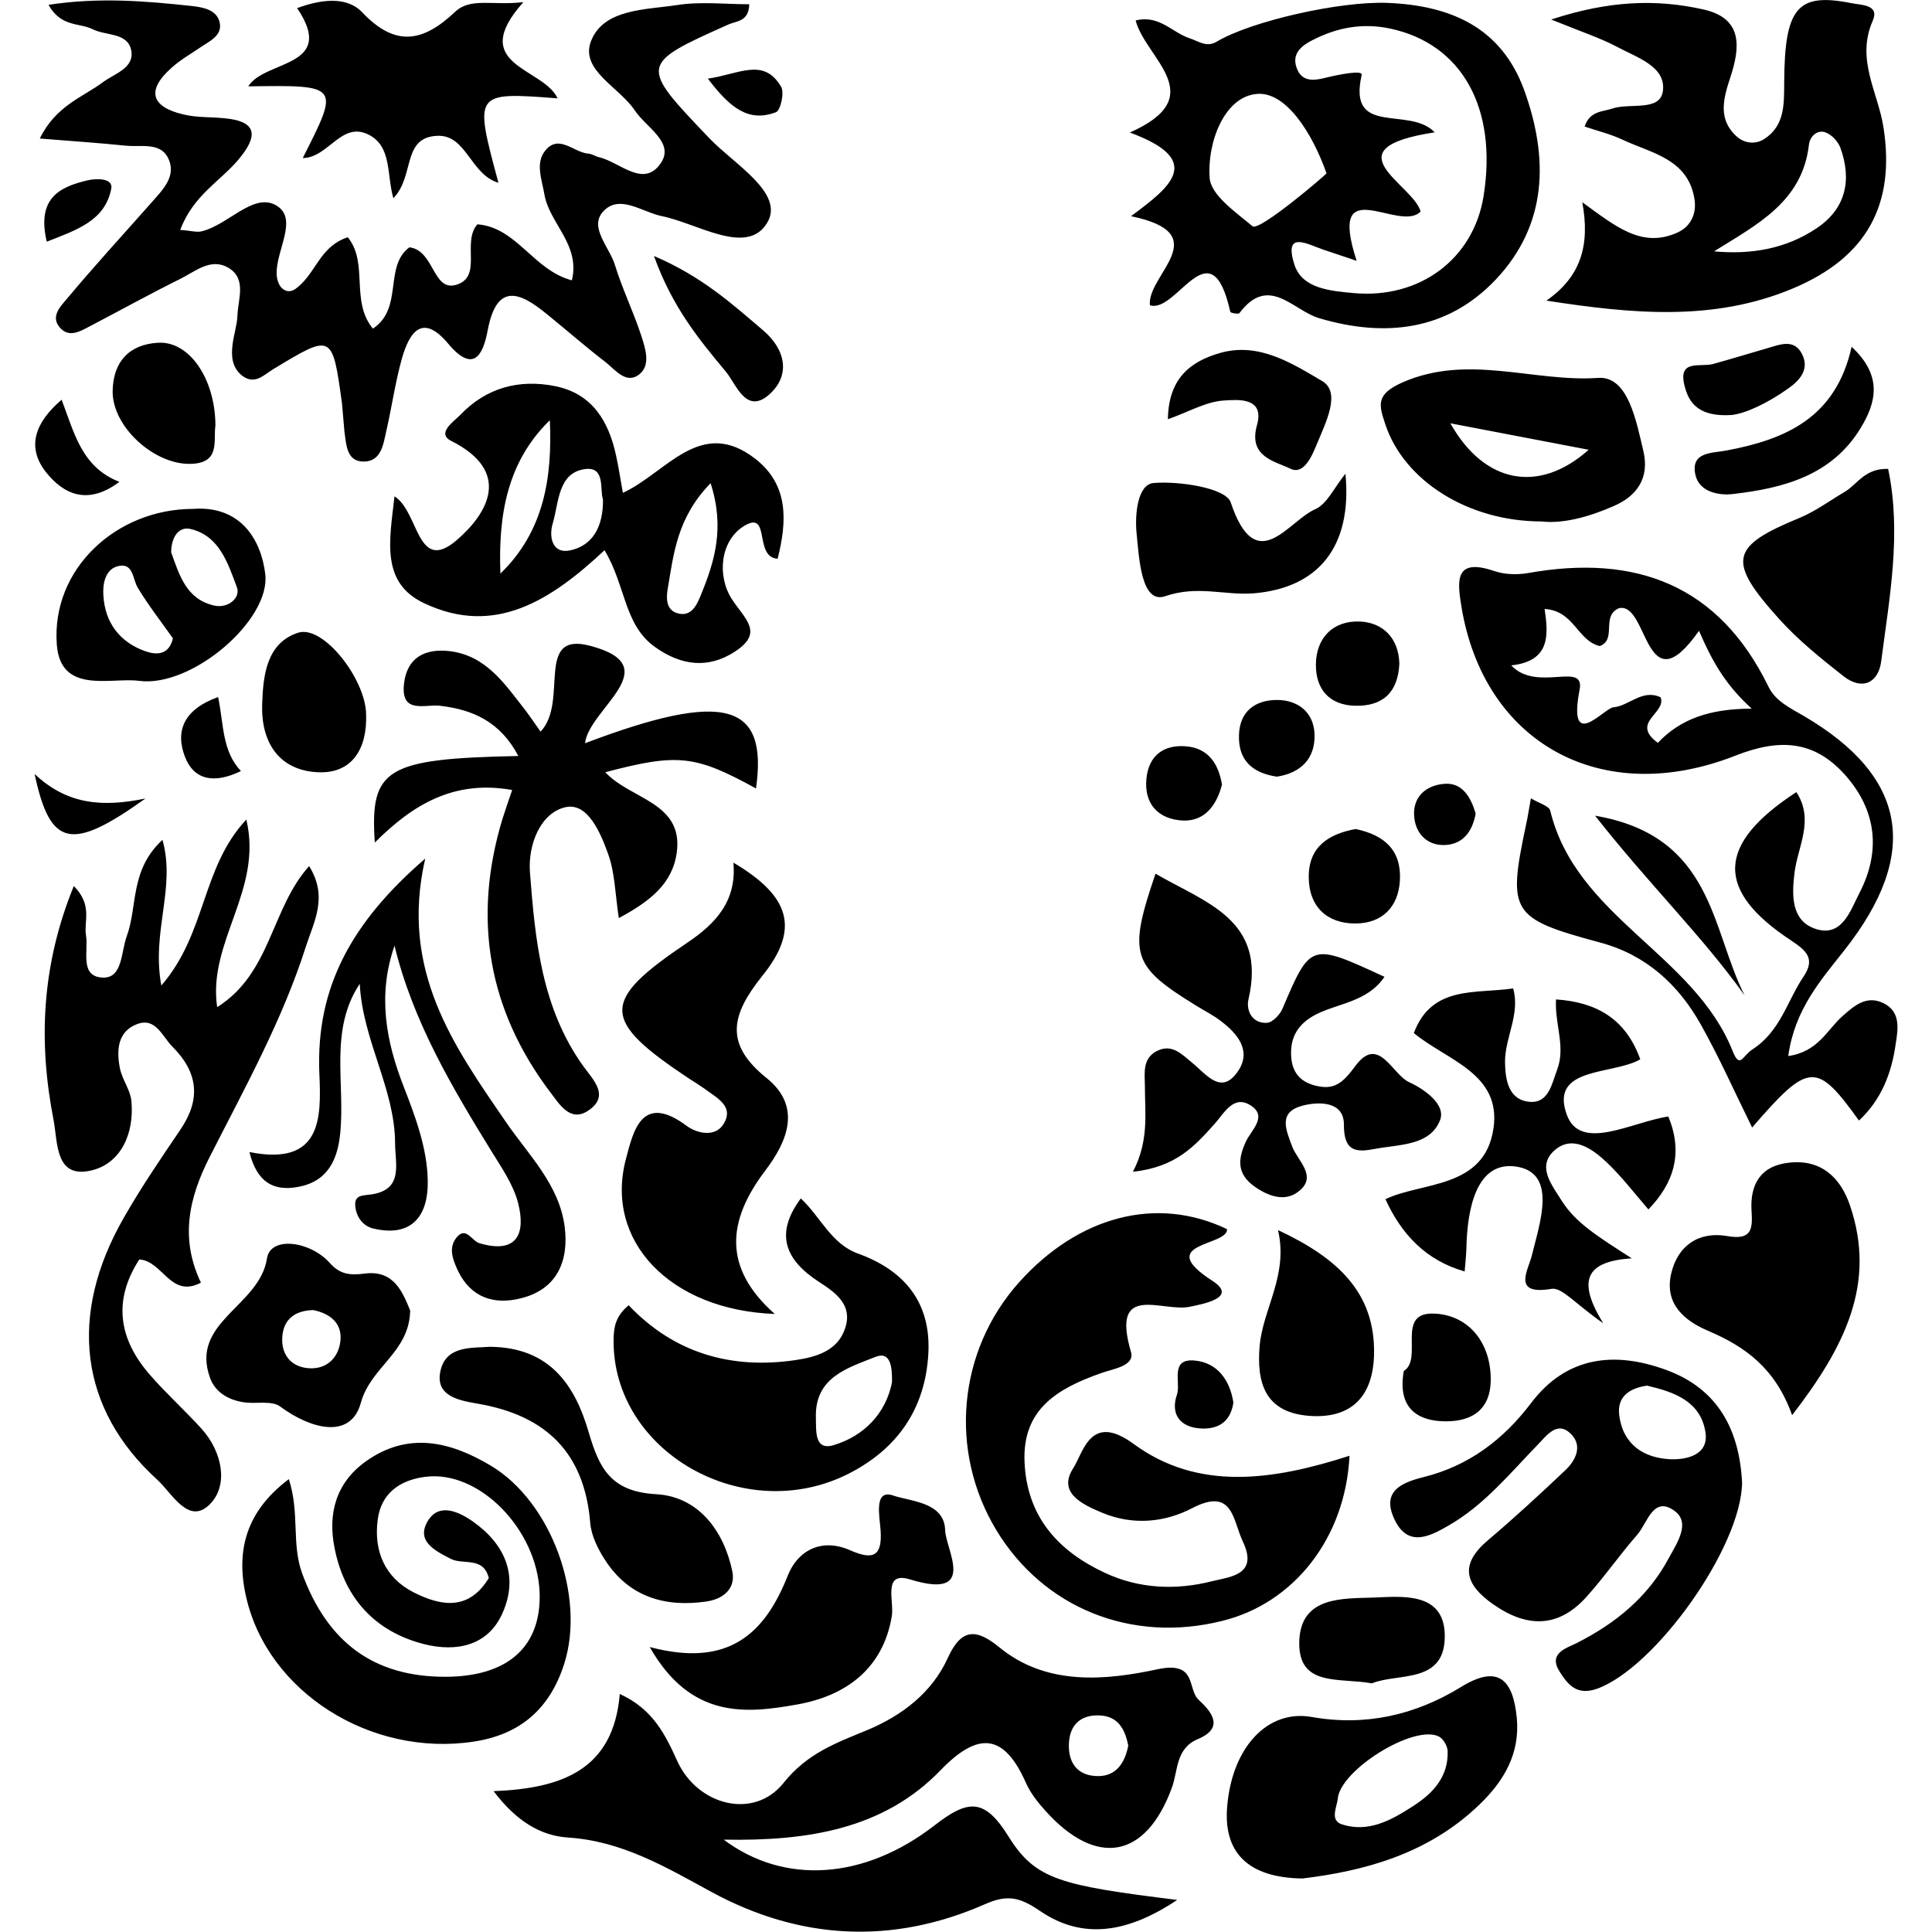 <svg xmlns="http://www.w3.org/2000/svg" viewBox="0 0 1000 1000" width="1000" height="1000">
<path d="M585.4 111.9c44.6 9.2 8 30.5 9.8 46.1 14 4.5 31.5-41.7 41.6 3.4 0.1 0.6 4.2 1.3 4.7 0.7 15.2-20.3 27.7-1.4 41.3 2.6 34.1 10.1 66.3 6.5 91.4-20 26.9-28.5 27.4-63 14.7-98.1-11.9-32.6-38.3-43.8-70.7-45.1-24.5-1-70.6 9.4-88.5 20.1-5.3 3.1-9.3-0.3-14-1.8-8.9-2.9-15.7-12.3-27.9-9.2 5.2 19.8 39.4 39.2-3 58 39.2 14.4 20.8 28.3 0.6 43.3z m93.7-91c12.7-6.6 26-9.2 40.5-6.1 37 7.9 55.6 41 48.3 86.7-5.2 32.5-33 53.3-67.2 50.2-12.1-1.1-26.7-2.3-30.7-14.7-5.8-18.1 6.9-10.5 14.9-7.8 4.6 1.5 9.2 3.1 17.3 5.8-15.5-47.4 22.1-14.1 33.1-25.5-3.7-14.1-47.8-32.6 7.3-41-13.2-13.9-45.2 2.7-37.8-29.7 0.7-2.8-12.4-0.1-18.9 1.5-6.3 1.6-12.3 2-14.8-5.3-2.6-7.3 2.7-11.4 8-14.1z m-28.3 27.7c14.6-1.1 28.2 19.6 35.8 41.1 0 0.5-34.8 30.3-38.3 27.4-8.7-7.3-21.6-16.1-22.2-25.1-1.3-18.2 7.6-42.2 24.7-43.4z m26.3 684.2c22.8 1.9 33.6-10.5 34.1-31.7 0.7-32.2-19.1-50.1-49.7-64.4 5.4 23.4-7.7 40.4-9.5 59.8-1.6 18.6 2.3 34.3 25.1 36.3z m70.6-327.1c-9.9 0.7-17.1 7.2-15.6 18.1 1.2 8.8 7.8 14.4 16.9 13.5 9-0.9 13.3-7.8 14.8-16.2-2.5-8.5-6.9-16.1-16.1-15.4z m-162.9-337.1z m-129 723.5c0.9 13.4-3.8 15.6-15.8 10.3-14.5-6.4-26.9-0.2-32.2 13-12 30.4-30.8 47.9-71.5 37.1 21.3 37.4 49.8 34.5 76.5 29.7 24.6-4.4 44.2-18.1 48.8-45.7 1.3-7.7-4.9-23.4 9.4-19 35.3 10.8 18.5-15.3 18.2-25.5-0.4-14.7-18.1-14.8-27.1-18-9.9-3.2-6.8 10.9-6.3 18.1z m216.7 57.6c-0.6 23.7 20.7 18.5 37.6 21.6 13.4-5.6 38.4 0.7 37.7-25.4-0.6-22.3-22.8-19.5-37-19-15.5 0.6-37.7-0.9-38.3 22.8z m259.1-581.7c-36 14.8-38 22.1-10.7 52.4 9.9 11 21.6 20.4 33.3 29.6 9.7 7.6 18.1 3.4 19.5-7.7 4.3-33.1 10.6-66.3 3.6-99.6-12.1-0.4-15.9 8-22.5 11.9-7.8 4.6-15.1 10-23.2 13.4z m-81-34.6c-3.7-15.5-7.9-38.8-23.3-37.8-33.7 2.3-67.3-12.6-101.3 2.3-14.3 6.3-12.2 11.9-8.9 21.9 9.6 28.8 42.5 50.1 80.9 50.1 10.8 1.3 24.4-2.3 37.1-7.9 12.2-5.2 18.8-14.6 15.5-28.6z m-99.9-14.3c26.5 5.1 48.1 9.2 71.6 13.7-25.6 22.8-53.9 17.7-71.6-13.7z m49.7-63.5c44 6.8 86.4 11 127.6-6.3 38.1-16 53.1-43.2 46.9-83.3-2.8-18.2-14.4-35.2-5.6-55.2 3.7-8.5-5.8-8.1-11.2-9.2-27.7-5.5-34.4 2.3-34.6 40.9-0.1 11.1 0.5 22.5-10.4 29.5-4.4 2.8-10 2.3-14-1.2-10.1-8.9-7.1-19.7-3.6-30.4 5.2-15.6 6.9-30.9-13.8-35.5-24.5-5.5-49-4.6-78.8 5.2 15.7 6.4 25.3 9.5 34 14.1 10.1 5.5 25.6 10.1 23.8 23-1.5 10.7-17.1 5.9-26.2 9-4.9 1.7-11.6 1.1-14.3 9.3 6.8 2.3 13.5 3.9 19.6 6.8 14.9 7 33.7 9.8 37.2 30.4 1.3 7.4-1.5 14.3-8.6 17.6-18.6 8.5-32.2-3.2-49.4-15.6 4.1 22.3-0.8 38.6-18.6 50.9z m135.9-80.7c0.5-4.4 4.3-7.7 8.2-6.5 3.3 1 6.8 4.7 8 7.9 6.2 16.8 2.9 31.8-12.3 41.9-15.7 10.5-33.6 13.7-53 11.9 22.2-13.9 45.7-25.6 49.1-55.2z m-153.1 436.7c-19.3 2.9-42.1-1.8-51.4 23.1 16.9 14.1 45.5 20.8 41.2 49.5-4.7 31.3-37 27.4-55.9 36.5 8.3 18.2 21 31.7 41 37.4 0.3-4.1 0.8-8 0.9-12 0.4-19.9 5-45.8 26.3-42.2 20.7 3.6 11.8 28.8 7.5 46.2-1.9 7.5-10.3 20.5 10.3 17 5.3-0.9 12.2 7.7 26.7 17.8-13.5-22-9.3-32 14.8-33.6-18-11.5-29.1-18.5-36.2-29.7-5.1-8.2-13.5-18.2-3.3-26.6 9.2-7.5 19.2-0.3 26.5 6.6 7.9 7.5 14.6 16.3 21.6 24.4 13.3-13.7 18.1-29.4 10.3-48.1-19.2 2.9-45.6 18.6-52.6-1.1-8.9-24.9 24.1-20.3 38.1-28.5-7.6-21.2-22.9-29.6-43.6-31-0.8 12.6 5.1 24.4 0.6 36.3-2.8 7.4-4.4 17.5-14.2 16.7-11.2-0.9-12.7-11.8-12.8-20.6-0.1-12.7 8-24.8 4.2-38.1z m-528.5 84.8c5.2 8.4 11.1 17 13.5 26.4 4 15.8-0.6 26.4-20 20.7-4.1-1.2-7.1-9.2-12.1-2.7-4 5.2-1.8 11.1 0.9 16.9 6.9 14.3 19.1 17.7 32.6 14.3 18.6-4.6 24.9-19.1 22.7-36.9-2.8-21.9-18.6-37.1-30.4-54.3-27.1-39.5-55.1-78.5-41.8-136.4-38.1 32.9-56.7 66.7-54.8 111.3 1 22.8 1.4 48.1-36.2 40.6 3.9 15.7 12.5 20.3 24.9 18.1 15.3-2.7 20.7-13.6 22.1-27.9 2.6-25.9-5.8-53.3 10.1-77.3 1.5 29.4 18.2 54.3 18.3 82.6 0 10.4 4.4 23.5-11.5 26.3-5.2 0.9-10.1-0.1-9 7.1 0.8 5.2 4.1 9.5 9.3 10.7 20.4 4.8 28.4-7.3 28.1-24.5-0.2-16.9-6.3-33.1-12.5-49.1-9.1-23.3-13.6-47.2-4.7-72.8 9.6 39.4 29.8 73.3 50.5 106.9z m491.1 139.2c14.1 0.8 25.8-4.4 25.8-21.6 0-20.3-12.7-34-30.3-34.1-18.7-0.1-4.6 23.5-14.7 29.7-3.2 18 5.8 25.2 19.2 26z m217.3-514.1c8-13.2 11.5-26.9-4.7-42-8.2 36.9-34.4 48-64.9 53.7-7.1 1.4-18.5 0.5-16 12.4 1.9 9 12 11 19.5 10.1 26.1-3 51.2-9.6 66.1-34.2z m-30.2-37.9c-4.1-8.5-11.4-5.3-18-3.4-9.4 2.7-18.8 5.6-28.2 8.2-6.6 1.8-18.3-2.7-14.8 11.2 2.2 9.1 7.5 16.3 24.4 15.2 7.4-0.8 18.9-6.3 29.4-13.8 5.7-4 10.9-9.7 7.2-17.4z m-265 59c6.8 3.3 11-6.1 13.6-12.5 4.5-11 12.9-27 2.8-32.9-15.2-8.9-32.6-20.3-52.8-14.5-15.4 4.4-26.7 13.2-27 34.3 11-3.9 19.9-9.2 29.1-9.7 6.7-0.4 21.2-2 17 12.8-4.6 16.4 9.3 18.6 17.3 22.5z m-7.2 119.7c-10.9 0.1-19 5.8-19.4 18-0.5 13.2 6.9 19.8 19.6 21.7 12.4-1.9 19.9-9.4 19.5-21.8-0.3-11.5-8.6-18-19.7-17.9z m43.2-40.6c-13.7-0.6-22.8 8.3-22.8 22.5 0 12.5 6.9 20.8 20.4 21.1 14.6 0.3 22.1-7.3 22.8-21.7-0.3-13.5-8.7-21.4-20.4-21.9z m-2.2 156.3c13.3-0.1 22.1-8.1 22.9-22.4 0.8-15.7-8.2-23.4-22.9-26.5-13.7 2.5-24.3 8.9-24.3 24.7 0 15.6 9.6 24.3 24.3 24.2z m-104.6-228c-8.3 0.7-9.8 16.3-8.8 26.1 1.3 12.9 2.4 36.7 14.8 32.5 16.8-5.8 30.8-0.3 45.9-1.5 33.3-2.8 51-24 47.4-61.9-5.8 7.1-9.5 15.7-15.7 18.4-14 6.1-30.5 35.8-43.7-3.6-2.5-7.4-26.5-11.1-39.9-10z m25 489.4c9 0.3 14.9-3.9 16.3-13.4-1.8-11.8-8.4-20.8-20.2-21.8-12.9-1.1-6.9 11.5-9 17.6-3.5 10.1 1.5 17.2 12.9 17.6z m27.2-125.3c7 5 15.4 8 22.3 3 10.9-7.9 0.2-16-2.7-23.5-3.4-9-7.5-18.1 5.6-21.4 8.5-2.1 21.1-2.1 21.1 9.8-0.1 14.5 6.7 14.5 16.4 12.6 12.5-2.3 28.3-1.6 33.4-14.9 3.1-8.1-8.4-16.1-15.9-19.5-9-4-15.9-24.9-28-8.4-6.6 8.9-11 12.7-21.1 10-7.8-2.1-11.6-7.1-12.1-15-0.6-10.1 3.7-17 12.8-21.7 11.6-5.9 26.7-6.5 35.5-19.5-38.3-17.7-38.2-17.7-52.8 16.5-1.3 3.1-5.1 7.1-8 7.3-7.7 0.5-10.9-6.4-9.6-12.1 9.6-41.4-22.3-50-48.1-65.1-14.3 41.9-12.3 47.8 21 68.3 4.2 2.6 8.8 4.9 12.7 7.9 8.5 6.4 15.9 15.1 9.4 25.4-8.8 13.8-16.7 2.3-24-3.6-5.4-4.4-10.5-10.2-18.4-6.2-7.8 4-6.2 11.9-6.2 18.6 0 13.8 2.2 27.7-6.2 43.9 22.5-2.4 32.2-13.6 42.3-24.8 5-5.6 9.9-15.5 19-9.3 8.3 5.6 0 12.6-2.7 18.2-4.3 9.2-5 16.9 4.3 23.5z m-55.9-211.2c-1.4 13.4 6.4 21.2 18.8 21.8 11.2 0.5 17.5-7.7 20.3-18.6-1.8-10.6-6.9-18.8-18.5-19.8s-19.4 4.7-20.6 16.6z m-456.1-105.8c-2.2-18.1-13-35.5-37.3-33.7-39.9 0-73.5 31.2-70.6 70.2 1.9 26 28.1 16.9 42.5 18.8 27.3 3.7 68.3-31.5 65.4-55.3z m-62 40c-13.4-4.7-21-14.9-21.8-29-0.4-5.8 0.9-13.2 7.3-15 8.3-2.2 7.7 6.4 10.5 11.1 5.5 9.1 12.1 17.6 18.2 26.2-2.1 8.9-8.7 8.6-14.2 6.7z m35.9-23.6c-14.8-3.1-18.4-16-22.6-27.6 0-7.4 3.6-13.6 10-12.1 15 3.5 19.4 17.9 24 30.1 2.1 5.6-4.6 11-11.4 9.6z m-33.7 398c-16-18.4-19.2-38.3-5.4-59.6 12.2 0.7 16.1 20.3 31.9 12-10.8-22.6-6.5-43.5 4.6-65.2 18.1-35.6 37.6-70.7 49.8-109 4-12.5 11.6-25.4 1.6-41.4-19.8 22-19.6 55.4-47.6 73-5-34 23.8-60.4 15.1-97.1-23.4 25-20.5 58.8-44 85.9-5.2-28.1 7.6-50.3 0.6-75.4-17 15.7-12.8 34.5-18.5 49.9-3 8.2-2.1 21.7-12.3 21.4-12.3-0.4-7.4-13.7-8.8-22-1.2-7.2 3.6-15.4-6.3-25.4-16.7 41-18.4 80.5-10.5 121 2.3 11.9 0.7 30.7 19.7 26.2 15.3-3.7 22.2-19.3 20.6-35.9-0.5-5.7-4.7-11-5.9-16.8-1.9-9.3-1.3-19.2 8.8-23 9.7-3.7 12.9 6.2 18.4 11.7 13.4 13.5 14.7 27.3 4 43-10.1 14.9-20.2 29.7-29.1 45.3-29.2 50.7-23 99.3 17.3 135.9 7.6 6.9 16.3 24.1 27.5 12.2 9.3-9.8 6-26.8-4.6-38.6-8.7-9.6-18.4-18.3-26.9-28.1z m214.5 149.8c11.2-34.9-6.6-84-38-102.7-20.8-12.4-42.6-17.8-64.5-2.3-15.8 11.2-19.9 27.4-16.3 45.1 5.1 25.7 20.8 43.1 46.3 49.6 16.6 4.2 33.2 1 40.7-16.3 8.3-18.9 1.3-35.3-15.2-47-7.5-5.3-17.8-10.1-23.6-0.4-6.1 10.3 3.4 15.2 12 19.6 6.4 3.2 16.8-1.4 19.6 9.9-10.3 16.9-24.5 14.7-38.9 7.4-15.1-7.7-20.7-21.6-18.6-37.6 1.7-13.6 11.5-20.6 24.7-22.2 27.7-3.6 57.8 27.1 59.1 59.8 1 28-16.3 43.6-48.6 43.7-37.5 0.1-61.3-18.1-74.3-53.5-5.6-15.3-1.2-31.2-6.9-48.8-22.1 16.6-27.6 37-22.1 61 11.2 49.3 64.5 82.8 117.5 74.9 24.4-3.6 39.7-17.1 47.1-40.2z m-234.4-763.7c1-5.3-7.3-5.4-12.1-4.3-14.7 3.4-26.6 9.3-21.3 31.8 15.5-6.1 30.2-10.8 33.4-27.5z m4.2 151.8c-19.6-7.6-23.4-25.5-29.9-42.5-13.7 11.7-18.4 24.4-8.1 37.5 9.1 11.4 21.5 17.4 38 5z m13.5 163.9c-22.7 4.7-40.7 3-57.4-12.7 8.1 37.9 18.9 40.2 57.4 12.7z m623.2 340.2c-39.7 12.8-78.3 18.4-111.7-6.1-22.4-16.4-25.9 4.1-31.4 12.7-8 12.6 4.8 18.6 15.1 22.9 15.8 6.6 32.2 5.1 46.6-2.4 21.2-11 20.9 6.2 26.2 17.3 8.2 17.3-6.5 18.2-15.8 20.5-18.8 4.8-38 4-55.8-4.4-24.2-11.3-40.2-29.1-41.4-57.3-1.2-27.6 17.5-38.1 39.4-45.9 6.3-2.3 17.8-3.7 15.7-11-10.7-36.4 16.3-20.5 30.3-23.4 7.3-1.5 25.2-4.8 11.9-13.4-30.9-19.9 8.1-17.9 7.5-26.8-36.5-17.5-77-6.7-107.7 27.6-31.7 35.5-36.4 87.3-11.7 128.2 24.4 40.3 69.9 58.7 116.8 47 37-9 63.9-42.7 66-85.5z m-78.1 126.3c-6-5.6-0.6-20.2-21.2-15.8-26.3 5.6-57.2 9-82-11.4-11.4-9.3-19.4-10.4-26.6 5.5-8.1 17.9-23.6 29.8-41.5 37.3-16.2 6.7-31.2 12-43.5 27.4-15.5 19.4-44.6 11.6-55-11.2-6.2-13.6-12.5-26.9-29.8-34.8-3.3 39.4-30.1 48.9-65.3 50.3 11.8 15.7 24.6 23.1 38.4 24 28.1 1.8 50.7 15.3 74.4 28.2 45.7 24.8 93.4 27.4 141.3 6.4 11.5-5.1 17.9-4 28.7 3.4 22.1 15.1 45.4 11.4 71-5.7-60.3-7.5-73.3-10.4-87.2-32.7-12.5-20.1-20.9-19.5-38.5-5.8-36.5 28.2-77.8 30.7-109 7.3 43.7 0.8 82.8-5.5 112.2-35.9 19.5-20.2 32.9-19.2 44.3 6.7 2.4 5.3 6.3 10.2 10.3 14.6 26.4 29.1 51.7 24.2 65.1-12.1 3.3-8.9 1.9-20.4 13.4-25.3 14.2-5.9 7.1-14.3 0.5-20.4z m-51.6 39.5c-11 0.2-16.2-6.9-15.5-17.4 0.6-9.3 6.2-14.4 15.8-14 9.8 0.4 13.2 7.3 14.9 15.6-1.7 8.7-6 15.6-15.2 15.8z m187.4-46.1c-23.8 14.6-49.5 20.4-77.3 15.5-22.7-4-41.1 15.5-43.7 46.2-2.1 23.7 10.5 37 38.9 37.4 31.6-3.8 64.9-12.5 91.5-38.1 12.7-12.2 21.2-26.3 19.5-44.9-1.9-19.6-9.3-28.2-28.9-16.1z m-25.2 61.9c-11 7.1-22.8 13.6-36.4 9.2-6.2-2-2.9-8.4-2.2-13 0.8-14.9 39.7-39.2 52.5-32.4 2.2 1.2 4.2 4.7 4.4 7.3 0.5 13.7-7.9 22.3-18.3 28.9z m243.8-415.9c-8.7-4.2-15 1.3-21.2 6.8-7.9 7-12.5 18.4-28 20.6 3.3-24.1 16.8-39.2 29-54.7 39.4-49.9 32.8-89.9-21.1-121.4-7-4.1-14.4-7.5-18.1-15-25.8-52.9-68.8-68.8-124.4-58.9-5.8 1-12.4 0.8-17.8-1.1-20.4-6.9-18.9 5.3-16.8 18.3 11.5 70.6 72.3 104.7 141.9 77.3 22.9-9 40.7-7.9 56.7 10 16.4 18.4 18.6 39.6 7.4 61.2-4.7 9.1-9.1 23.4-23.2 18.3-12-4.3-11.8-17.2-10.4-28.6 1.6-13.7 10.5-27.5 1-42-41.5 27-42.1 50.9-2.7 76.8 8 5.3 12.6 9.5 6.4 18.7-8.5 12.6-11.9 28.3-26.5 37.7-5.2 3.4-6.4 10.3-10.2 0.8-20-50.2-81-69.2-94.4-124.4-0.6-2.5-5.8-3.8-10-6.4-1.1 5.8-1.6 9.7-2.5 13.6-9.7 45.7-7.9 48.6 38.5 61.1 23.7 6.4 40.4 21.8 52 42.5 9.6 17.1 17.6 35.2 26.5 53.2 29.4-34 33.3-34.2 55.3-3.6 11.6-10.8 16.9-24.6 19-39.6 1.2-7.6 2.8-16.8-6.4-21.2z m-116.7-134.7c-14.5-10.6 4.7-15.4 1.4-23.6-9.5-4.4-16.3 4.5-24.4 5.2-4.9 0.4-23.8 23.8-17.5-9.1 2.9-15-22 1.6-35.4-12.6 20.5-2.2 19.2-16 17.3-29.2 15.3 0.9 16.9 16.4 28.5 19.2 9.1-3.3 0.5-15.6 10-19.6 15.3-3.4 13.2 51.8 41.4 11.7 6.2 14.3 12.9 27.3 27.3 40.3-21.8 0-37 5.4-48.6 17.7z m-32.5 37.7c28.4 36.1 55.6 62.4 77.4 93-17.4-34.2-16-82.5-77.4-93z m36.9 286.9c-26.7-9.8-51.6-7.2-70 17.1-14.4 19-32.3 32.5-55.5 38.3-12.2 3-22.1 7.7-15.1 22.2 7 14.4 18.2 8.5 27.9 2.9 18.5-10.6 31.8-27.1 46.4-42.1 4.4-4.5 10-12.6 17.2-5 5.8 6.1 2.1 13.5-3.2 18.5-13 12.3-26.2 24.5-39.9 36.1-15.1 12.7-12.1 23 2.6 33.3 17.3 12.1 33.5 12.4 48.1-3.7 9.3-10.3 17.3-21.9 26.5-32.4 5.2-6 8.2-20.3 19.2-12.3 8.6 6.2 1.2 16.8-2.9 24.4-10.7 20.1-27.5 33.8-47.6 44-5.3 2.7-15.1 5.2-8.9 14.9 4.2 6.6 8.8 12.5 19.3 8.8 30.1-10.8 74.7-73.2 75.1-106.7-1.4-27.4-12.5-48.5-39.2-58.3z m2.2 46.2c-14-0.6-24.7-7.7-26.6-22.8-1.2-9.7 5.4-14 14.4-15.3 13.7 3.2 27.6 7.9 30.2 23.9 2 11.8-9.3 14.5-18 14.2z m61.3-153.5c-14.8 1.6-20.3 11.3-19.4 25.1 0.6 9.3 0.1 15.1-12.5 12.9-14.7-2.6-25.7 4.8-29.1 19.4-3.6 15.6 6.7 24.4 19.3 29.7 18.9 8.1 34.6 19.2 43.3 43.6 27.2-35.3 43.8-68.1 29.9-108.7-4.9-14.3-14.9-23.9-31.5-22z m-830.2-209.9c4.7 11.9 15.1 13.9 28.9 7.2-9.8-10.5-8.8-23.7-11.8-38.3-17.7 6.3-22.4 17.5-17.1 31.1z m327.8 271.4c8.5 5.5 17.7 11.7 14 23.7-3.7 12.2-15.1 15.4-26 17-33.4 4.9-62.9-3.8-86.2-28.4-6.7 5.5-7.7 11.2-7.8 17.4-1 58.3 67.6 97.5 122 69.6 25.1-12.9 39.3-33.6 40.9-61.8 1.5-26.4-12.1-43.2-36.5-52-13.8-5-19.3-19-29.5-28.5-13.8 18.6-7.8 31.9 9.1 43z m29.6 39c7.9-3.1 8.6 5.5 8.5 13.2-3.2 16-14.3 27.7-30.2 32.5-10.1 3-9-7.4-9.2-14.3-0.6-21 16.7-25.7 30.9-31.4z m-259.2-266.2c19.5-19.5 40.8-32.6 71.1-27.2-2.1 6.2-3.7 10.7-5.1 15.2-15.5 51.4-7.4 98.8 25.1 141.6 4.5 5.9 10.1 15.3 19.3 9.2 11.5-7.6 2.6-16-2.3-22.8-21.8-30.2-25.1-65.5-27.8-100.6-1.1-14.4 5.5-30.8 18.4-33.7 11.6-2.6 18.3 13.6 22.2 24.6 3.4 9.6 3.5 20.4 5.4 32.8 16-8.6 27.8-17.7 30-34 3.5-26-24-27.4-37-41.5 37.6-9.9 46.5-8.9 78 8.4 6.3-44.4-16.2-50.8-88.5-23.4 2.1-18 43.1-39.7 2.8-50.4-29.2-7.8-11 28.9-25.8 44.4-2.7-3.8-5.3-7.7-8.2-11.5-10.5-13.4-20.1-28-39.1-30.2-12.8-1.4-21.9 3.5-23.4 17-1.7 15.8 10.8 10.4 18.6 11.3 17.3 2 31.3 8.4 40.6 26-68.6 1.4-76.9 6.4-74.3 44.8z m53.6 290.5c35.1 6.1 54.9 25.4 57.9 61.6 0.5 6.6 4 13.6 7.7 19.3 12.2 18.8 30.5 24.5 52 21.5 9.1-1.2 15.8-6.7 13.8-15.9-4.5-21.3-17.9-38.5-39.3-39.7-23.4-1.3-29.5-13.2-35-32.1-7-24-19.9-44-51.2-44.2-8.9 0.7-22.6-0.8-25.5 12.4-3.1 13.6 10.6 15.5 19.6 17.1z m-136.1-506.4c-0.1-24-13.4-43.7-29.6-42.8-14.9 0.8-23.4 9.7-23.6 25.2-0.1 18.2 21.1 37.5 39.6 37.5 16.5 0 12.4-11.8 13.6-19.9z m77.3 439c-7.8 1-12.9 0.4-18.2-5.6-10.2-11.3-30.6-13.9-32.4-2.3-3.8 25-40.2 32.9-29.4 62.1 2.8 7.6 10.3 11.8 19 12.6 5.8 0.5 13.2-1 17.2 2 15.5 11.5 36.5 17.5 41.8-2 5.2-18.7 25.1-26 25.5-47.7-3.8-9.2-8.3-21.1-23.5-19.1z m-12.6 34.9c-1 8.7-7.1 14.7-16.3 14.1-9-0.6-14.4-6.8-13.8-16.1 0.6-9.3 6.6-13.8 16.1-14 8.7 1.8 15 6.8 14 16z m13.3-324.3c-0.2-18.3-22.2-46.5-35.2-42.3-16.3 5.3-18.1 21.9-18.6 36.9-0.7 19.7 8.6 34.2 28.5 35.3 18.1 1 25.9-12.2 25.3-29.9z m-32.8-288c13.4-0.1 20-19.4 34.3-12 11.9 6.2 9.1 20.7 12.6 32.8 11.2-11.5 4.3-31.5 22.7-32.3 15.2-0.7 17.1 20 31.7 24.3-12.7-47-12.7-47 30.6-43.7-7.3-16-47.1-16.9-17.7-49.8-16 1.9-27.2-2.5-35.2 4.9-16.5 15.6-30.8 18.8-48.3 0.3-8.2-8.6-22-6.4-33.6-2.1 20.8 30.9-16.8 26.7-25.3 40.5 47.4-0.7 47.4-0.7 28.2 37.1z m222.9 364.7c1.8 19.6-8.9 31.4-23.8 41.4-45.2 30.4-45 40 1.2 70.6 2.5 1.6 5.1 3.2 7.5 4.9 6.1 4.7 15.8 9 10 18.4-4.2 6.9-13.5 5-19 1-23.3-17.4-27.7 2.6-31.5 17-11.3 42.4 22.7 78.3 77 80.3-27-24-24.6-48.2-4.9-74.2 11.3-14.9 19.2-33 0.7-47.9-22.2-17.8-18.2-32.9-2.3-52.8 19.8-24.5 14.4-41.4-14.9-58.7z m22-388.4c2.4-0.9 4.5-10.1 2.7-13.2-9-15.3-21.5-6.6-37.9-4.2 11.3 14.9 20.9 22.8 35.2 17.4z m-381 13.6c17.3 1.4 30.9 2.3 44.5 3.7 7.7 0.8 17.7-1.9 21.8 6.2 4.9 9.6-2.9 16.8-8.8 23.6-14.5 16.4-29.4 32.6-43.5 49.5-3.4 4-9.1 9.6-2.9 15.6 4.3 4.1 9.5 1.4 13.8-0.9 15.9-8.3 31.6-17 47.7-25 7.8-3.8 15.9-11.2 25-5.8 9.6 5.7 5 16.1 4.7 24.7-0.2 5-1.9 9.9-2.5 14.8-0.8 6.1-0.4 12.2 5 16.4 6.5 4.9 11.2-0.5 16-3.4 30.6-18.5 30.6-18.6 35.6 17.6l1.3 14.9c1 6.8 1.1 15.6 10.4 15.3 8.6-0.3 9.7-8.9 11.2-15.6 2.9-12.6 4.7-25.6 8.2-38 3.9-13.5 10.6-23.3 23.9-7.4 12.9 15.4 18 6.1 20.4-6.8 4.7-25.1 16.7-20 30.8-8.4 10.1 8.2 19.9 16.8 30.2 24.7 5.1 4 10.8 11.9 17.7 6.2 5.8-4.8 2.9-13.4 0.8-19.9-4-12.3-9.8-24.1-13.6-36.5-2.8-9.2-13.4-19.4-6.3-27.5 8.4-9.6 20.3 0.1 30.7 2.2 18.6 3.8 44 20.8 54.4 3.4 9.2-15.3-17.1-30.3-29.8-43.6-36.4-38.1-36.7-38.3 9.9-59.1 4.1-1.8 10.4-1.4 10.6-10.4-12.4 8.881784197001252e-16-25.1-1.5-37.2 0.4-16.4 2.5-38.2 1.9-44.7 18.7-5.8 15 14.7 23.8 22.7 35.9 5.8 8.7 20.5 16.4 13.6 27-8.9 13.5-21.2-0.2-32-2.8-2-0.4-3.8-1.8-5.8-1.9-7.4-0.6-14.9-10-21.9-1.9-5.7 6.6-2 15.3-0.7 23.1 2.6 15 18.7 25.9 14.2 44.4-20-5.3-28.5-27.4-48.9-29-8.3 9.4 3.1 27.5-11.3 31.4-11.9 3.2-11-17.9-23.9-19.5-13.4 10-2.9 31.5-18.9 42.1-11.8-14.4-2.1-34-13-47.3-13.2 4.3-16.1 16.3-23.7 23.8-2.9 2.9-6.2 5.9-10.1 2.8-1.9-1.5-3-5-3-7.7-0.4-12.3 11.8-29.1-0.8-35.7-11.6-6-24.4 10.4-37.9 13.7-2.6 0.7-5.6-0.3-11.2-0.7 6.7-18 20.9-25.3 30.3-36.6 9.7-11.7 10.1-19.6-7.5-21.2-7-0.7-14.1-0.3-20.9-1.9-17-3.9-19.7-12.5-6.3-24.3 4.4-4 9.7-7 14.7-10.4 4.8-3.3 11.6-6.1 10.1-13-1.5-6.7-9-7.9-14.5-8.5-24-2.6-48.2-4.6-74.1-0.6 6.6 11.7 16 9.2 22.8 12.6 6.9 3.5 18 1.6 20 10.8 1.9 9.4-8.6 12.1-14.7 16.7-10.5 7.8-24.3 12.1-32.6 29.1z m374.3 99.2c-15.8-13.4-31.2-27.6-56.4-38.4 9.5 26.6 23.5 43.4 37.3 60 5.2 6.3 10.3 22 22 12 11.6-10 9-23.5-2.9-33.6z m-3.8 66.7c-28.5-22.3-46.1 7.1-68.7 17.5-1.4-7.6-2.2-13.4-3.5-19.2-3.8-17.8-12.3-32.1-31.4-36-18.7-3.8-35.8 0.7-49.3 14.9-3.3 3.4-12.6 9.5-4.5 13.5 31.7 16 18.4 37.7 2.9 51.1-20.9 18.1-19.6-14.5-32.4-22.5-2.6 22.9-7.3 44.8 15.5 55.4 36.3 17.1 65.2-1.3 93.2-27.5 11 18.2 10 38.5 26 50 13.5 9.7 27.6 11.6 41.6 2.4 15-9.8 5.1-16.7-1.7-27.1-7.8-12.1-6-30.4 6.4-37.9 13.9-8.4 4.8 16.3 17.3 17 4.9-19.4 5.8-38.1-11.4-51.6z m-132.1 59.3c-1.1-29.7 3.2-57.6 25.6-79.4 1.3 29.5-2.9 57.4-25.6 79.4z m36-12c-9.2 1.9-11-7.1-8.9-14 3.2-10.7 2.6-26.2 16.7-28.1 10.8-1.5 7.5 11.1 9.3 15.6 0.2 14.6-5.6 24.1-17.1 26.5z m67.8 23c-2 4.9-4.9 11.9-12.5 9.4-5.6-1.8-5.5-7.9-4.7-12.5 3.1-18 4.7-36.7 22.2-54.7 7.5 23.2 2 40.7-5 57.8z"/>
</svg>
